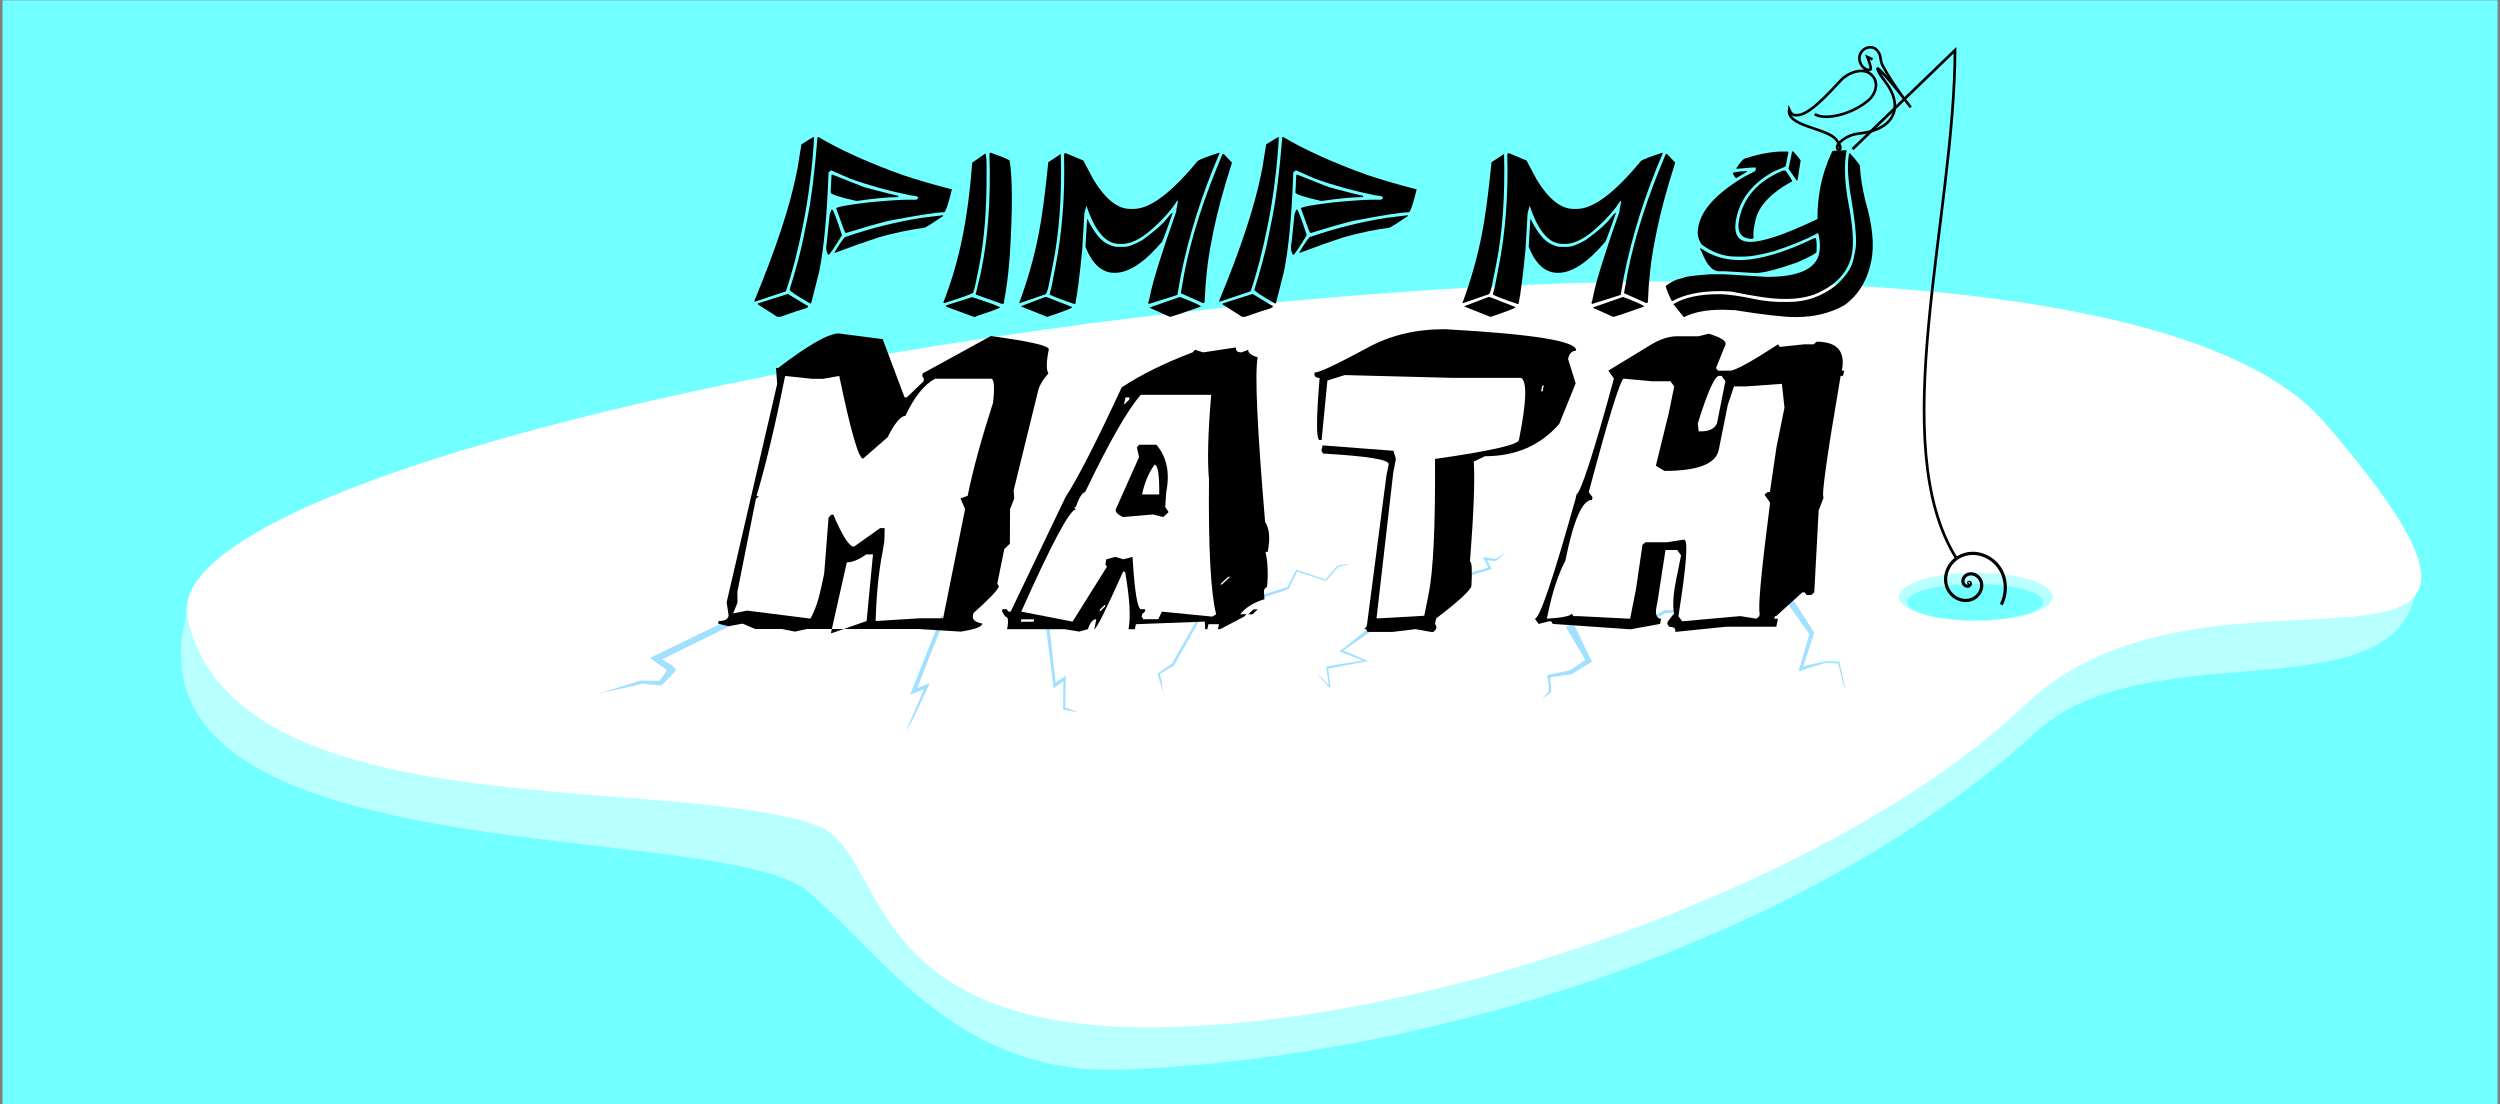 <?xml version="1.0" encoding="UTF-8" standalone="no"?>
<!-- Created with Inkscape (http://www.inkscape.org/) -->
<svg id="svg6092" xmlns:rdf="http://www.w3.org/1999/02/22-rdf-syntax-ns#" xmlns="http://www.w3.org/2000/svg" height="442.6" width="1002" version="1.1" xmlns:cc="http://creativecommons.org/ns#" xmlns:dc="http://purl.org/dc/elements/1.1/">
 <rect width="100%" height="100%" fill="#808080" stroke="none"/>
 <defs id="defs6094"></defs>
 <g id="layer1" transform="translate(-0.271,-519.971)">
  <rect id="rect3019" height="442.4" width="1000" y="520.1" x="1.281" fill="#72ffff"/>
  <path id="path6682" d="m76.46,761.2c-36.56,111.7,212,85.98,247.6,116.1,31.05,26.21,59.89,73.92,126.4,71.39,125.5-4.763,275.6-53.13,364.6-134.2,47.5-45.36,157.6-2.102,154.1-68.74" fill="#b8ffff"/>
  <path id="path6642" fill="#FFF" d="M458.2,931.7c111.3,1,278.4-57.2,353.9-129.4,75.6-72.1,230.9,16.2,119.9-113-111.5-129.1-875.1-8.8-856.6,78.1,18.52,86.87,196.9,61.57,254.4,84.21,25.44,13.11,17.05,79.15,128.4,80.11z"/>
  <path id="path6706" d="m960,377c0,5.523-14.39,10-32.14,10s-32.14-4.477-32.14-10,14.39-10,32.14-10,32.14,4.477,32.14,10z" transform="matrix(0.959,0,0,0.959,-97.618,397.646)" fill="#b8ffff"/>
  <flowRoot id="flowRoot6727" style="baseline-shift:super;letter-spacing:0px;word-spacing:0px;" font-weight="500" xml:space="preserve" font-size="65.001%" font-style="normal" font-stretch="normal" line-height="125%" font-variant="normal" font-family="Rekha" fill="#000000"><flowRegion id="flowRegion6729"><rect id="rect6731" style="baseline-shift:super;" height="144.3" width="581.4" y="308.4" x="267.1"/></flowRegion><flowPara id="flowPara6733"/></flowRoot>
  <g id="flowRoot3002" style="letter-spacing:0px;word-spacing:0px;" font-weight="bold" transform="matrix(1.232,0,0,1.232,-43.521,394.52)" font-stretch="normal" line-height="125%" font-size="72px" font-variant="normal" font-family="inner city" font-style="italic" fill="#000">
   <path id="path3802" d="m300.4,146.4c-0.562,9.867-1.781,19.48-3.656,28.83-1.711,8.531-3.563,15.66-5.555,21.38l-10.09,3.375-0.105-0.141,0.07-0.422c6.867-16.55,11.38-30.19,13.54-40.92l0.457-2.25,1.195-7.453c2.437-1.594,3.82-2.391,4.148-2.391m1.406,0c7.148,4.242,16.3,8.367,27.46,12.38,4.758,1.594,10.08,3.141,15.96,4.641l-0.07,0.281c-1.172,4.781-2.016,7.172-2.531,7.172-2.274,0-8.32,0.938-18.14,2.812-3.75,0.938-8.332,2.25-13.75,3.938h-0.141c-0.141-0.023-1.148-2.695-3.023-8.016,0.094-0.469,3.644-1.125,10.65-1.969,5.93-0.562,10.11-0.844,12.55-0.844h2.953l0.527-0.562c0.094-0.445-0.692-0.727-2.355-0.844-7.031-1.406-13.65-3.234-19.86-5.484l-6.082-2.672-0.809,0.562-0.07,0.281c-0.492,13.78-1.488,24.42-2.988,31.92l-2.637,10.41-0.176,0.141h-0.141c-4.5-2.555-6.738-4.055-6.715-4.5,2.062-6.562,3.574-12.23,4.535-17.02l1.336-6.609c1.242-6.187,2.309-14.81,3.199-25.88l0.176-0.141h0.141m4.57,12.23,10.3,4.078,7.488,1.969,3.621,0.844-0.07,0.422c-3.141,0-7.641,0.422-13.5,1.266-5.742-1.289-8.555-2.227-8.438-2.812l0.281-5.625,0.176-0.141h0.141m-0.316,11.39,0.281,0c0.351,0.234,1.394,3,3.129,8.297-2.391,3.938-3.855,6.094-4.395,6.469-0.75-0.891-0.926-2.344-0.527-4.359l0.949-9,0.562-1.406m36.21,1.828,0.105,0.141-0.035,0.141c-3.539,2.391-5.566,3.656-6.082,3.797-4.477,0.562-9.422,1.594-14.84,3.094-3.82,1.242-8.566,2.93-14.24,5.062l-0.105-0.141,0.035-0.141c1.969-3.281,3.141-4.922,3.516-4.922,8.297-2.836,16.54-4.898,24.71-6.188l6.926-0.844m-50.41,25.59,6.047,3.656c0.281,0,0.469,0.188,0.562,0.562-0.047,0.234-1.313,0.703-3.797,1.406l-5.273,1.828h-0.984l-6.363-4.078,0.07-0.281,9.738-3.094"/>
   <path id="path3804" d="m357.8,151.5c4.148,1.453,6.223,2.344,6.223,2.672,0.938,5.742,0.949,16.01,0.035,30.8-0.422,5.789-1.055,10.8-1.898,15.05l0.07,0.422-0.633,0.281-8.648-3.094,1.547-6.469,0.387-1.828c2.133-10.64,2.988-22.92,2.566-36.84l0.035-0.844,0.176-0.141h0.141m-1.758,0.281c0.352,0,0.504,2.063,0.457,6.188,0.07,11.91-0.762,22.17-2.496,30.8l-0.984,4.922c-0.375,1.875-0.656,2.813-0.844,2.812l0.105,0.141-0.035,0.281c-0.094,0.375-3.281,1.547-9.562,3.516l-0.141-0.141h-0.141c2.695-6.867,4.781-13.99,6.258-21.38l0.105-0.562c1.406-7.008,2.426-14.88,3.059-23.62l4.219-2.953m-4.254,46.69c5.602,1.805,8.66,2.93,9.176,3.375-1.125,0.562-3.703,1.5-7.734,2.812-0.047,0.188-0.305,0.281-0.773,0.281l-9.176-3.375,0.105-0.422,8.402-2.672"/>
   <path id="path3806" d="m432.2,151.5,0.105,0.141c-5.789,13.48-10.01,26.84-12.66,40.08l-1.055,6.047-9.316,2.953-0.211-0.422,0.281-0.703,0.352-1.688c0.938-4.734,3.809-13.92,8.613-27.56l-0.105-0.141,0.562-2.812-0.246-0.281c-1.945,3.117-4.957,6.445-9.035,9.984-3.328,2.719-6.27,4.078-8.824,4.078h-0.984c-4.336,0-7.875-4.078-10.62-12.23l-0.105-0.141-0.141,0.562-0.492,1.828-0.703,11.95c-0.82,8.367-1.559,14.18-2.215,17.44l-0.176,0.141h-0.141c-4.711-1.594-7.406-2.625-8.086-3.094l0.703-2.812,1.125-5.766c2.273-11.37,3.234-23.65,2.883-36.84l0.07-0.281c0.023-0.187,0.176-0.281,0.457-0.281l5.73,2.391,3.375,6.328c3.867,6.281,7.828,9.422,11.88,9.422h1.125c5.32,0,12.27-5.203,20.85-15.61,0.797-0.562,3.129-1.453,6.996-2.672m-51.54,0.422c0.352,13.66-0.492,25.57-2.531,35.72l-1.336,6.75c-0.422,2.156-0.867,3.234-1.336,3.234l-8.156,2.812h-0.141v-0.141c2.695-7.289,4.77-14.6,6.223-21.94,1.125-5.625,2.191-13.55,3.199-23.77l4.078-2.672m53.02,0,2.672,2.812c-2.742,8.531-4.758,15.98-6.047,22.36l-0.633,3.234c-1.219,6.141-1.957,12.66-2.215,19.55l-0.07,0.281c-0.024,0.188-0.176,0.281-0.457,0.281l-7.242-3.234,1.125-6.328,0.211-1.125c2.297-11.39,6.363-23.95,12.2-37.69l0.176-0.141h0.281m-16.77,19.12,0.105,0.141-0.035,0.141c-1.758,5.109-2.883,8.156-3.375,9.141-5.719,6.75-10.84,10.13-15.36,10.12h-0.141c-4.031,0-7.172-2.812-9.422-8.438l0.527-9h0.141c2.25,4.523,4.512,7.242,6.785,8.156,1.148,0.562,2.133,0.844,2.953,0.844h2.109c1.383,0,3.398-0.75,6.047-2.25,4.008-2.93,6.633-5.227,7.875-6.891,0.727-0.961,1.324-1.617,1.793-1.969m-41.34,27.42,0.422,0,8.332,3.234,0,0.141c-0.164,0.258-1.758,0.914-4.781,1.969l-3.305,1.125-8.473-3.375,0.035-0.141,7.77-2.953m43.73,0,0.141,0c4.125,1.547,6.398,2.578,6.82,3.094-5.531,1.969-8.895,3.094-10.09,3.375l-6.574-2.953,0.035-0.141,9.668-3.375"/>
   <path id="path3808" d="m451.6,146.4c-0.562,9.867-1.781,19.48-3.656,28.83-1.711,8.531-3.563,15.66-5.555,21.38l-10.09,3.375-0.105-0.141,0.07-0.422c6.867-16.55,11.38-30.19,13.54-40.92l0.457-2.25,1.195-7.453c2.437-1.594,3.82-2.391,4.148-2.391m1.406,0c7.148,4.242,16.3,8.367,27.46,12.38,4.758,1.594,10.08,3.141,15.96,4.641l-0.07,0.281c-1.172,4.781-2.016,7.172-2.531,7.172-2.274,0-8.32,0.938-18.14,2.812-3.75,0.938-8.332,2.25-13.75,3.938h-0.141c-0.141-0.023-1.148-2.695-3.023-8.016,0.094-0.469,3.644-1.125,10.65-1.969,5.93-0.562,10.11-0.844,12.55-0.844h2.953l0.527-0.562c0.094-0.445-0.691-0.727-2.355-0.844-7.031-1.406-13.65-3.234-19.86-5.484l-6.082-2.672-0.809,0.562-0.07,0.281c-0.492,13.78-1.488,24.42-2.988,31.92l-2.637,10.41-0.176,0.141h-0.141c-4.5-2.555-6.738-4.055-6.715-4.5,2.062-6.562,3.574-12.23,4.535-17.02l1.336-6.609c1.242-6.187,2.309-14.81,3.199-25.88l0.176-0.141h0.141m4.57,12.23,10.3,4.078,7.488,1.969,3.621,0.844-0.07,0.422c-3.141,0-7.641,0.422-13.5,1.266-5.742-1.289-8.555-2.227-8.438-2.812l0.281-5.625,0.176-0.141h0.141m-0.316,11.39,0.281,0c0.351,0.234,1.395,3,3.129,8.297-2.391,3.938-3.856,6.094-4.395,6.469-0.75-0.891-0.926-2.344-0.527-4.359l0.949-9,0.562-1.406m36.21,1.828,0.105,0.141-0.035,0.141c-3.539,2.391-5.566,3.656-6.082,3.797-4.477,0.562-9.422,1.594-14.84,3.094-3.82,1.242-8.566,2.93-14.24,5.062l-0.105-0.141,0.035-0.141c1.969-3.281,3.141-4.922,3.516-4.922,8.297-2.836,16.54-4.898,24.71-6.188l6.926-0.844m-50.41,25.59,6.047,3.656c0.281,0,0.469,0.188,0.562,0.562-0.047,0.234-1.313,0.703-3.797,1.406l-5.273,1.828h-0.984l-6.363-4.078,0.07-0.281,9.738-3.094"/>
   <path id="path3810" d="m576.4,151.5,0.105,0.141c-5.789,13.48-10.01,26.84-12.66,40.08l-1.055,6.047-9.316,2.953-0.211-0.422,0.281-0.703,0.352-1.688c0.938-4.734,3.809-13.92,8.613-27.56l-0.105-0.141,0.562-2.812-0.246-0.281c-1.945,3.117-4.957,6.445-9.035,9.984-3.328,2.719-6.27,4.078-8.824,4.078h-0.984c-4.336,0-7.875-4.078-10.62-12.23l-0.105-0.141-0.141,0.562-0.492,1.828-0.703,11.95c-0.82,8.367-1.559,14.18-2.215,17.44l-0.176,0.141h-0.141c-4.711-1.594-7.406-2.625-8.086-3.094l0.703-2.812,1.125-5.766c2.273-11.37,3.234-23.65,2.883-36.84l0.07-0.281c0.023-0.187,0.176-0.281,0.457-0.281l5.73,2.391,3.375,6.328c3.867,6.281,7.828,9.422,11.88,9.422h1.125c5.32,0,12.27-5.203,20.85-15.61,0.797-0.562,3.129-1.453,6.996-2.672m-51.54,0.422c0.352,13.66-0.492,25.57-2.531,35.72l-1.336,6.75c-0.422,2.156-0.867,3.234-1.336,3.234l-8.156,2.812h-0.141v-0.141c2.695-7.289,4.77-14.6,6.223-21.94,1.125-5.625,2.191-13.55,3.199-23.77l4.078-2.672m53.02,0,2.672,2.812c-2.742,8.531-4.758,15.98-6.047,22.36l-0.633,3.234c-1.219,6.141-1.957,12.66-2.215,19.55l-0.07,0.281c-0.024,0.188-0.176,0.281-0.457,0.281l-7.242-3.234,1.125-6.328,0.211-1.125c2.297-11.39,6.363-23.95,12.2-37.69l0.176-0.141h0.281m-16.77,19.12,0.105,0.141-0.035,0.141c-1.758,5.109-2.883,8.156-3.375,9.141-5.719,6.75-10.84,10.13-15.36,10.12h-0.141c-4.031,0-7.172-2.812-9.422-8.438l0.527-9h0.141c2.25,4.523,4.512,7.242,6.785,8.156,1.148,0.562,2.133,0.844,2.953,0.844h2.109c1.383,0,3.398-0.75,6.047-2.25,4.008-2.93,6.633-5.227,7.875-6.891,0.727-0.961,1.324-1.617,1.793-1.969m-41.34,27.42,0.422,0,8.332,3.234,0,0.141c-0.164,0.258-1.758,0.914-4.781,1.969l-3.305,1.125-8.473-3.375,0.035-0.141,7.77-2.953m43.73,0,0.141,0c4.125,1.547,6.398,2.578,6.82,3.094-5.531,1.969-8.895,3.094-10.09,3.375l-6.574-2.953,0.035-0.141,9.668-3.375"/>
   <path id="path3812" d="m636.2,150.7,0.105,0.141-0.035,0.141c-0.844,4.289-0.668,9.773,0.527,16.45,1.523,7.805,1.922,13.52,1.195,17.16-1.172,5.859-5.273,10.22-12.3,13.08-2.742,0.938-5.695,1.406-8.859,1.406h-0.984c-3.727,0-9.387-0.797-16.98-2.391l-2.637-0.141h-1.406c-6.188,0-11.27,1.078-15.26,3.234h-0.141c-1.148-2.297-1.805-3.937-1.969-4.922,1.687-1.359,3.645-2.25,5.871-2.672,0.07-0.328,2.859-0.703,8.367-1.125h4.922l13.75,0.844c10.31,0,15.98-2.578,17.02-7.734,0.375-1.828,0.281-3.937-0.281-6.328l-0.105-0.141h-0.141c-3.797,2.063-8.59,4.031-14.38,5.906-4.289,1.125-7.406,1.688-9.352,1.688h-2.953c-3.844,0-7.523-1.312-11.04-3.938-1.148-1.664-1.523-3.492-1.125-5.484l0.105-0.562c1.078-5.367,5.977-10.66,14.7-15.89l3.762-1.969,0.246-1.125h-1.406l-4.887,0.422-0.105-0.141,0.035-0.141c1.359-2.156,2.461-3.234,3.305-3.234,4.359-1.406,8.344-2.109,11.95-2.109h1.406l0.246,0.281-0.914,4.5c-0.117,0.164-1.395,0.727-3.832,1.688-6.844,3.75-10.92,8.859-12.23,15.33-1.008,5.063,0.504,7.594,4.535,7.594,4.242,0,11.54-2.484,21.9-7.453v-0.141c-0.047-3.422,0.281-6.937,0.984-10.55,0.773-3.844,2.051-7.641,3.832-11.39l0.738-0.141,3.832-0.141m-17.37,0.281c1.687,1.875,2.519,2.906,2.496,3.094l-1.02,6.469h-0.281l-2.637-3.797,1.125-5.484,0.316-0.281m18.56,0.703c2.226,2.508,3.305,3.914,3.234,4.219,0.117,3.141,0.715,6.938,1.793,11.39,2.297,7.805,2.93,14.27,1.898,19.41-1.242,6.258-4.125,11.04-8.648,14.34-4.547,2.625-9.867,3.938-15.96,3.938-3.75,0-10.35-0.75-19.79-2.25l-4.043-0.141c-5.25,0-9.398,0.797-12.45,2.391h-0.141l-3.375-4.219c3.539-2.156,8.484-3.234,14.84-3.234,2.883,0,7.125,0.609,12.73,1.828,2.812,0.469,5.25,0.703,7.312,0.703h2.672c5.719,0,10.86-1.828,15.43-5.484,3.211-2.93,5.074-5.695,5.59-8.297l0.668-3.234c0.562-2.883-0.059-9.398-1.863-19.55-0.68-5.016-0.75-8.906-0.211-11.67l0.176-0.141h0.141m-21.09,5.625c0.562,0.539,1.324,1.664,2.285,3.375l-0.035,0.141c-7.055,3.867-11.05,8.18-11.99,12.94l-0.281,1.406c-0.328,1.641-0.41,2.953-0.246,3.938l-0.352,0.422c-3.75,0-5.203-2.109-4.359-6.328,1.453-7.266,6.211-12.56,14.27-15.89h0.703m-12.41,0.141,0,0.141c-0.047,0.141-1.172,0.844-3.375,2.109h-0.281c-0.234-0.094-0.562-0.562-0.984-1.406v-0.141c0.07-0.281,1.617-0.516,4.641-0.703m21.94,21.8,0.281,0c0.375,0,0.504,1.5,0.387,4.5-0.117,0.516-2.273,1.688-6.469,3.516-6.469,2.25-10.91,3.375-13.32,3.375h-0.281l-9.598-0.562h-1.969c-2.227,0-4.113-2.062-5.66-6.188l-0.633-1.125,0.176-0.141h0.141c3.68,2.531,7.84,3.797,12.48,3.797,6.445,0,14.6-2.391,24.47-7.172"/>
  </g>
  <path id="path3076" style="baseline-shift:baseline;block-progression:tb;color:#000000;direction:ltr;text-indent:0;text-align:start;enable-background:accumulate;text-transform:none;" fill="#a1e1ff" d="m293.9,767.6-33.15,16.07,6.771,4.796c-1.312,2.376-0.114,0.717-2.899,4.22,1.901,0.463-10.24-0.199-8.336,0.26l-16.92,5.293c6.666-1.855,11.64-2.341,18.28-4.277,3.592,0.471,5.358,0.517,7.808,0.788l5.873-6.208c-1.656-2.131-2.134-2.113-5.652-4.316l29.46-14.47z"/>
  <path id="path3852" style="baseline-shift:baseline;block-progression:tb;color:#000000;direction:ltr;text-indent:0;text-align:start;enable-background:accumulate;text-transform:none;" fill="#a1e1ff" d="m377.6,766.7c-4.087,10.27-8.412,21.36-12.5,31.63,1.462-0.251,3.94-1.68,5.402-1.931l-7.077,16.47c2.445-3.28,5.824-11.21,9.453-18.92-1.534,0.195-3.421,1.42-4.951,1.694l11.02-27.89z"/>
  <path id="path3860" style="baseline-shift:baseline;block-progression:tb;color:#000000;direction:ltr;text-indent:0;text-align:start;enable-background:accumulate;text-transform:none;" fill="#a1e1ff" d="m419.4,770c0.931,8.739,2.186,17.16,3.142,25.89,1.345-1.088,2.544-1.784,3.912-2.821-0.087,3.876-0.017,7.432-0.096,11.31,2.129,0.48,4.267,0.792,6.399,1.167l-5.571-2.063c0.105-4.238,0.215-8.475,0.319-12.71-1.464,1.075-2.689,1.572-4.141,2.676l-2.681-23.81z"/>
  <path id="path3866" style="baseline-shift:baseline;block-progression:tb;color:#000000;direction:ltr;text-indent:0;text-align:start;enable-background:accumulate;text-transform:none;" fill="#a1e1ff" d="m536.2,746.7c-1.586,1.829-3.139,3.692-4.703,5.542-3.904-1.315-7.786-2.704-11.7-3.974-1.175,2.335-2.357,4.667-3.536,7l-18.15,5.656,0.38,1.224,18.28-6.042c1.042-1.996,2.3-4.869,3.396-7.036,3.853,1.311,7.703,2.474,11.56,3.781,1.633-1.928,3.206-3.656,4.833-5.589l4.969-1.328c-1.094-0.036-3.209,0.36-5.323,0.765z"/>
  <path id="path3872" style="baseline-shift:baseline;block-progression:tb;color:#000000;direction:ltr;text-indent:0;text-align:start;enable-background:accumulate;text-transform:none;" fill="#a1e1ff" d="m549.3,771.3c-3.959,3.15-7.717,6.601-12.26,9.749,3.382,1.226,5.999,2.403,9.392,3.597-7.81,1.555-6.813,0.949-14.62,2.506,0.331,2.478,0.662,4.858,0.994,7.336l-5.034-5.195c0.783,0.925,3.342,4.499,5.787,6.561-0.374-3.064-0.501-4.849-0.905-7.909,8.8-1.719,7.389-1.354,16.2-3.025-3.976-1.42-6.207-2.791-10.19-4.18l11.85-8.256-1.498-1.184z"/>
  <path id="path3878" style="baseline-shift:baseline;block-progression:tb;color:#000000;direction:ltr;text-indent:0;text-align:start;enable-background:accumulate;text-transform:none;" d="m479.8,768.6c-3.52,6.482-6.243,10.84-9.764,17.33-0.894,0.697-6.86,4.386-5.773,4.399l2.323,7.723c-0.562-4.176-1.103-7.08-1.421-7.848,0.974-0.834,4.396-2.796,5.626-3.492l9.745-17.31z" fill="#a1e1ff"/>
  <path id="path3880" style="baseline-shift:baseline;block-progression:tb;color:#000000;direction:ltr;text-indent:0;text-align:start;enable-background:accumulate;text-transform:none;" fill="#a1e1ff" d="m588.2,750c0.091,2.201,0.086,3.148-0.178,5.616l1.912-0.272,0.286-4.924c2.654-0.789,5.297-1.616,7.955-2.391-0.627-1.182-1.254-2.364-1.882-3.545,1.171,0.187,2.503,0.417,3.599,0.328l3.922-3.472-4.127,2.593c-2.576-0.359-1.143-0.171-5.111-0.64,0.735,1.385,1.47,2.769,2.205,4.154-2.86,0.852-5.722,1.699-8.581,2.553z"/>
  <path id="path3010" style="baseline-shift:baseline;block-progression:tb;color:#000000;direction:ltr;text-indent:0;text-align:start;enable-background:accumulate;text-transform:none;" fill="#a1e1ff" d="m630.8,769.9-2.988,1.257,7.836,13.29-6.163,4.195c-3.038,0.589-6.077,1.229-9.1,1.882,0.359,2.138,0.718,4.563,0.718,6.558l-2.78,2.851c3.711-2.389,2.324-1.64,3.67-2.571,0.034-1.737-0.359-4.035-0.359-5.839,2.711-0.563,5.79-0.782,8.504-1.3,2.831-1.805,5.789-3.572,8.245-5.078-2.476-4.405-5.525-11.94-7.585-15.25z"/>
  <path id="path3016" style="baseline-shift:baseline;block-progression:tb;color:#000000;direction:ltr;text-indent:0;text-align:start;enable-background:accumulate;text-transform:none;" fill="#a1e1ff" d="m667.2,764.5-0.12,0.09-3.751,2.279,0.509,1.353,3.752-2.461,4.401-0.242,0.121-1.019-4.793,0-0.12,0z"/>
  <path id="path3022" style="baseline-shift:baseline;block-progression:tb;color:#000000;direction:ltr;text-indent:0;text-align:start;enable-background:accumulate;text-transform:none;" fill="#a2e1ff" d="m718.9,760.2-1.638,2.38,8.237,11.58c-1.695,5.084-2.715,9.793-4.409,14.88,3.546-1.075,7.077-2.198,10.61-3.303l5.049,0.107c1.27,2.195,1.667,7.862,3.226,10.54-0.836-3.734-1.615-7.482-2.486-11.21-2.084-0.202-4.149,0.006-5.938-0.218-2.869,0.907-5.665,1.207-8.535,2.109,1.522-4.522,2.89-8.926,4.452-13.43-2.866-4.472-5.717-8.955-8.573-13.43z"/>
  <g id="flowRoot2997" style="letter-spacing:0px;word-spacing:0px;" font-weight="bold" transform="matrix(2.277,0,0,2.277,-448.782,-155.514)" font-stretch="normal" line-height="125%" font-size="72px" font-variant="normal" font-family="Mathematics Boredom" font-style="italic" fill="#000">
   <path id="path3793" d="m335.4,362.9c-1.711,8.555-3.387,15.59-5.027,21.09h0.422l-0.527,0.457-3.27,16.42,0.035,1.863-0.773,1.898,2.461-0.492,11.14,1.406c0.82-1.406,1.5-3.434,2.039-6.082l0.387-1.863,0.773-9.844,0.457-0.492h0.387c1.594,3.75,2.801,5.625,3.621,5.625l4.605-3.27h0.809l-0.07,2.355-0.3,1.8c-0.68,3.422-1.09,7.488-1.23,12.2l7.945-0.492h3.938l3.867-19.2-0.809-1.898,1.266-0.457c0.891-4.453,2.379-9.914,4.465-16.38,0.305-2.812,0.187-4.219-0.352-4.219h-9.844c-1.922,1.008-3.668,3.188-5.238,6.539-0.82,0-1.863,1.254-3.129,3.762l-4.324,3.762c-0.773,0-2.168-4.852-4.184-14.55l-2.848,0.492h-2.004l-4.605-0.492m10.79,32.8-2.812,12.52,6.293-2.18,1.125-11.74-1.195,0c-1.289,0.938-2.426,1.406-3.41,1.406m20.5,0-0.352,1.898,0.809,0,0.352-1.898-0.809,0m1.195-2.742c0.234,0,0.363,0.293,0.387,0.879,0.047,0.586-0.012,1.301-0.176,2.145-0.164,0.82-0.387,1.535-0.668,2.145-0.258,0.586-0.504,0.879-0.738,0.879-0.234,0-0.375-0.293-0.422-0.879-0.024-0.609,0.047-1.324,0.211-2.145,0.164-0.844,0.375-1.559,0.633-2.145,0.281-0.586,0.539-0.879,0.773-0.879m-23.1-37.55,7.312,0.949,0.387,0,3.867,10.3,0.387,0,2.953-2.812,0.07-0.457-0.316-0.492,0.105-0.457,11.99-6.574c6.914,0.938,10.31,1.723,10.2,2.355-0.445,2.18-0.469,3.586-0.07,4.219-1.031,1.148-1.652,2.238-1.863,3.27l-4.254,17.33,0.105,1.406-0.738,1.898-0.035,6.082-0.984,0.949-1.23,6.082,0.281,0.457c-0.117,0.586-1.606,2.156-4.465,4.711l-0.105,0.457c-0.141,0.703,0.422,1.172,1.688,1.406-0.117,0.562-1.395,1.031-3.832,1.406l-7.383-0.457h-1.969l-5.238,0.457,5.273-0.457h-17.79l-2.074,0.457-2.285-0.457h-4.711l-2.215-0.949-2.461,0.457-1.863-0.457,0.105-0.457c1.055,0,1.641-0.316,1.758-0.949l-0.352-2.355,8.895-38.43-0.211-2.812h0.387c5.297-4.055,8.859-6.082,10.69-6.082"/>
   <path id="path3795" d="m414.8,357.8c-0.117,0.586,0.199,0.879,0.949,0.879l1.195-0.457c-0.094,0.516,0.457,0.961,1.652,1.336-0.539,2.625-0.105,12.28,1.301,28.97,0.773,1.172,0.926,2.93,0.457,5.273h-0.387c0.398,1.734,0.492,3.773,0.281,6.117l-0.492,0.457-0.07,0.422,0.105,1.336c-1.805,0.516-3.234,1.395-4.289,2.637h1.125l-0.422,0.422-4.219,2.215h-0.387l0.176-0.879h-1.863l-0.176,0.879h-0.387l-0.07-1.336-12.13,0.457-0.176,0.879h-1.125c0.422-2.086,0.223-5.461-0.598-10.12h-0.352c-2.977,6.656-4.664,10.03-5.062,10.12l0.352-1.758c-0.609,0-1.102,0.586-1.477,1.758l-1.547,0.422-2.566-0.422h-10.12c0.305-1.477,0.199-2.215-0.316-2.215l-0.562-0.879,0.07-0.422h0.738l0.316,0.422h0.387l9.668-20.18c2.156-3.305,5.449-9.738,9.879-19.3,3.422-2.25,7.582-4.301,12.48-6.152l0.422-0.457,1.441,0.457,5.801-0.879m-28.51,28.09,0.281,0.422c-1.102,0.117-4.301,6.117-9.598,18l9.035,1.758,6.047-9.668-0.281-0.422,0.176-0.879,1.582-0.422,1.406,0.422,1.617-0.422c0.375,6.141,0.879,9.211,1.512,9.211h0.738l-0.07,0.422-0.492,0.457-0.07,0.422,0.281,0.457h2.637l0.633-1.336,8.859,0.879,0.7-0.4c-0.961-3.773-1.383-11.67-1.266-23.7-0.305-3.328-0.176-8.309,0.387-14.94h-12.38c-2.273,2.531-5.543,8.238-9.809,17.12-0.516,0.094-1.066,0.973-1.652,2.637m8.754-19.3-0.281,1.301,0.914-0.879,0.105-0.422-0.738,0m5.449,8.332c1.828,2.156,2.402,4.934,1.723,8.332l-0.176,2.637,0.598,0.879-0.949,0.879-1.793-0.457-5.309,0.457c-0.914-0.445-1.336-0.891-1.266-1.336l4.113-9.211-0.387-1.758,0.422-0.422h3.023m-0.352,3.516c-1.055,1.523-1.781,3.27-2.18,5.238h3.023c0.047-3.492-0.234-5.238-0.844-5.238m11.57,21.06,0.352,0,1.406-1.336-0.352,0-1.406,1.336m-21.16,4.395-0.07,0.422,0.949-0.879,0.07-0.422-0.949,0.879m27.04,0,0.738,0-0.914,0.879-0.773,0,0.949-0.879m-40.89,1.758-0.07,0.422,2.25,0,0.07-0.422-2.25,0"/>
   <path id="path3797" d="m451.5,354.6c15.75,0.867,23.46,2.133,23.13,3.797-0.727,0-1.195,0.48-1.406,1.441l1.336,4.289-2.883,7.137c-3.305,3.797-7.664,5.695-13.08,5.695l-1.969,0.949c0.211,3.211-0.012,9.082-0.668,17.61,0.328,0,0.41,1.43,0.246,4.289-0.164,0.773-2.227,2.672-6.188,5.695l-0.211,0.949,0.246,0.492-0.07,0.457-0.457,0.492h-0.387l-2.777-0.492-4.078,0.492h-4.359l-0.246-0.492h-0.352l0.422-0.457,0.105-0.492,3.41-26.16,0.387-1.898c0.164-0.82-3.68-1.453-11.53-1.898l-0.316-0.492,0.211-0.949,12.48,0.949,0.422,1.441-0.457,2.355-2.953,25.7h0.352l8.051-0.457,0.773-3.832c0.82-4.055,1.195-11.98,1.125-23.77,9.68-1.383,14.6-2.496,14.77-3.34,1.336-6.656,1.465-10.3,0.387-10.93h-11.95l-19.09-0.492-3.059,0.949-1.02,10.48h-0.352c-0.609,0-0.609-3.644,0-10.93-0.727,0-1.02-0.316-0.879-0.949,0.82,0,3.879-1.43,9.176-4.289,3.984-2.227,8.555-3.34,13.71-3.34m4.359,5.238-0.07,0.457,4.008-1.898,0.07-0.457-0.352,0c-2.273,0.516-3.492,1.148-3.656,1.898m12.8,4.746-0.176,0.949,1.09,0,1.617-0.949,0.105-0.457-1.09,0-1.547,0.457m-16.21,21.41,1.09,0,0.176-0.949-0.352,0-0.914,0.949m6.3-28.8c0.938,0,1.699,0.188,2.285,0.562,0.609,0.375,0.855,0.82,0.738,1.336-0.094,0.539-0.516,0.996-1.266,1.371-0.75,0.375-1.594,0.562-2.531,0.562-0.961,0-1.734-0.188-2.32-0.562s-0.832-0.832-0.738-1.371c0.117-0.516,0.539-0.961,1.266-1.336,0.75-0.375,1.605-0.562,2.566-0.562m12.55,5.203c0.516,0,0.902,0.258,1.16,0.773,0.281,0.492,0.351,1.102,0.211,1.828-0.141,0.727-0.457,1.348-0.949,1.863-0.469,0.492-0.961,0.738-1.477,0.738-0.539,0-0.949-0.246-1.23-0.738-0.258-0.516-0.316-1.137-0.176-1.863,0.141-0.727,0.445-1.336,0.914-1.828,0.492-0.516,1.008-0.773,1.547-0.773m-17.79,22.18c0.492,0,0.879,0.188,1.16,0.562,0.281,0.375,0.363,0.832,0.246,1.371-0.094,0.539-0.363,0.996-0.809,1.371-0.422,0.375-0.879,0.562-1.371,0.562-0.492,0-0.867-0.188-1.125-0.562s-0.34-0.832-0.246-1.371c0.117-0.539,0.375-0.996,0.773-1.371,0.422-0.375,0.879-0.562,1.371-0.562"/>
   <path id="path3799" d="m498,355.4c2.086,0.633,3.07,1.254,2.953,1.863l-1.688,4.184,0.352,0.457h2.109c0.891,0,3.715-1.547,8.473-4.641l0.281,0.457,4.324-0.457h1.652l0.527-0.457c3.633,0,5.109,1.699,4.43,5.098h0.422l-0.211,0.914h-0.422c-2.438,14.25-3.434,21.38-2.988,21.38l-0.879,2.32-0.773,14.41-0.527,0.457h-0.844l-0.316-0.457h-0.422l-4.605,4.184-1.617-0.457-0.176,0.914h2.109l-0.281,1.406h-8.824l-8.965,0.914c0.117-0.609-0.246-0.914-1.09-0.914l-0.316-0.492,0.105-0.457,1.09-1.371c-0.281-1.406-0.152-3.422,0.387-6.047l0.844-4.184-0.668-0.949h-2.074l-1.441,9.316-0.105,0.457c-0.305,1.547-0.047,2.32,0.773,2.32l-0.176,0.914-5.203,0.949-13.68-0.949-0.281-0.457h-0.422l-1.793,0.457-0.668-0.914c0.844,0,3.258-7.125,7.242-21.38l0.07-0.457c0.867-0.633,3.07-7.441,6.609-20.43l-0.984-1.406,7.629-4.641c1.617-0.937,3.105-1.406,4.465-1.406h3.797l1.793-0.457m-1.934,15.79,0.141,1.406,0.422,0c1.453,0,2.391-0.469,2.812-1.406l1.477-7.418-0.668-0.949h-0.422c-0.773,0-2.027,2.789-3.762,8.367m-13.08-7.875c-0.703,0.633-2.742,7.289-6.117,19.97l0.668,0.914-0.105,0.457c-1.688,0-3.246,3.563-4.676,10.69-1.313,2.508-2.367,5.766-3.164,9.773l-0.105,0.457c2.836-0.188,4.289-0.492,4.359-0.914l0.352,0.457h0.844l9.105,0.457,1.02-5.098,1.16-7.91,0.527-0.457h3.797l2.988-0.457c0.773,0,0.445,4.488-0.984,13.46l0.668,0.914,10.23-0.914,2.848,0.457,0.492-0.457,0.07-0.457c-0.328-1.008,0.281-7.512,1.828-19.51l-0.984-1.406,0.527-0.457h0.422l1.16-7.91,1.406-6.961-0.457-4.184-6.363,0.457h-2.074l-1.09,3.27-1.582,7.875c-0.492,2.484-3.68,3.727-9.562,3.727l-1.512-0.914,2.285-9.316,0.949-4.641-0.668-0.914h-3.34l-4.922-0.457m26.23,30.16-0.105,0.492,0.844,0,0.281-1.406-1.02,0.914m1.371-2.426c0.375,0,0.633,0.293,0.773,0.879,0.164,0.586,0.164,1.289,0,2.109-0.164,0.844-0.445,1.559-0.844,2.145-0.375,0.586-0.75,0.879-1.125,0.879-0.375,0-0.645-0.293-0.809-0.879-0.141-0.586-0.129-1.301,0.035-2.145,0.164-0.82,0.434-1.523,0.809-2.109,0.398-0.586,0.785-0.879,1.16-0.879m-1.512,11.5c0.305,0,0.527,0.199,0.668,0.598,0.164,0.398,0.188,0.879,0.07,1.441-0.117,0.586-0.328,1.078-0.633,1.477-0.305,0.398-0.609,0.598-0.914,0.598-0.305,0-0.527-0.199-0.668-0.598-0.117-0.398-0.117-0.891,0-1.477,0.117-0.562,0.316-1.043,0.598-1.441,0.281-0.398,0.574-0.598,0.879-0.598"/>
  </g>
  <path id="path3101" stroke-linejoin="miter" d="m727.6,565.7c3.78,2.534,14.5,0.521,21.67-5.642,2.25-1.934,4.138-6.059,1.899-9.178-3.625-5.05-10.75-1.191-12.72,0.904-5.695,6.081-13.29,14.56-18.08,14.36-0.888-0.038-1.936,0.205-3.013-2.295-1.111,6.907,15.06,7.232,18.93,12.16,4.714,5.996-2.918,4.413,2.045,0.417,2.14-1.723,4.304-2.615,7.234-2.948,14.84-1.691,17.67-11.51,10.1-21.05-2.005-2.527-4.237-6.632-1.9-4.311,4.954,4.919,12.32,14.87,12.32,14.87s-6.633-8.188-11.13-16.52c-1.554-2.88-0.319-4.129-2.419-6.4-2.3-2.487-6.57-0.653-7.001,2.707-0.367,2.853,2.286,5.88,4.372,5.08,0.704-0.27-1.161-5.014-1.161-5.014l2.026,0.921" stroke="#000" stroke-linecap="butt" stroke-miterlimit="4" stroke-dasharray="none" stroke-width="1.072" fill="none"/>
  <path id="path3788" stroke-linejoin="miter" d="m742.5,84.05,41.07-39.64c-0.119,66.9-28.28,158.2,0.714,203.9" transform="translate(0.271,495.685)" stroke="#000" stroke-linecap="butt" stroke-miterlimit="4" stroke-dasharray="none" stroke-width="1.1" fill="none"/>
  <path id="path3018" d="m819.6,246.5c0,5.523-11.03,10-24.64,10s-24.64-4.477-24.64-10,11.03-10,24.64-10,24.64,4.477,24.64,10z" transform="matrix(1.109,0,0,0.728,-89.658,581.848)" fill="#72ffff"/>
  <path id="path3790" stroke-linejoin="miter" d="m800.4,259.8c-0.033,0.012-0.031-0.065-0.028-0.076,0.045-0.154,0.265-0.115,0.36-0.045,0.307,0.222,0.186,0.681-0.044,0.907-0.508,0.497-1.331,0.244-1.733-0.255-0.731-0.909-0.287-2.226,0.594-2.849,1.427-1.008,3.373-0.314,4.264,1.067,1.332,2.065,0.323,4.78-1.677,5.984-2.827,1.702-6.451,0.314-8.016-2.428-2.12-3.714-0.287-8.392,3.323-10.37,4.728-2.586,10.61-0.241,13.04,4.364,1.714,3.246,1.642,7.203,0.009,10.47" transform="matrix(1.293,0,0,1.293,-245.575,417.645)" stroke="#000" stroke-linecap="butt" stroke-width="1px" fill="none"/>
 </g>
</svg>
